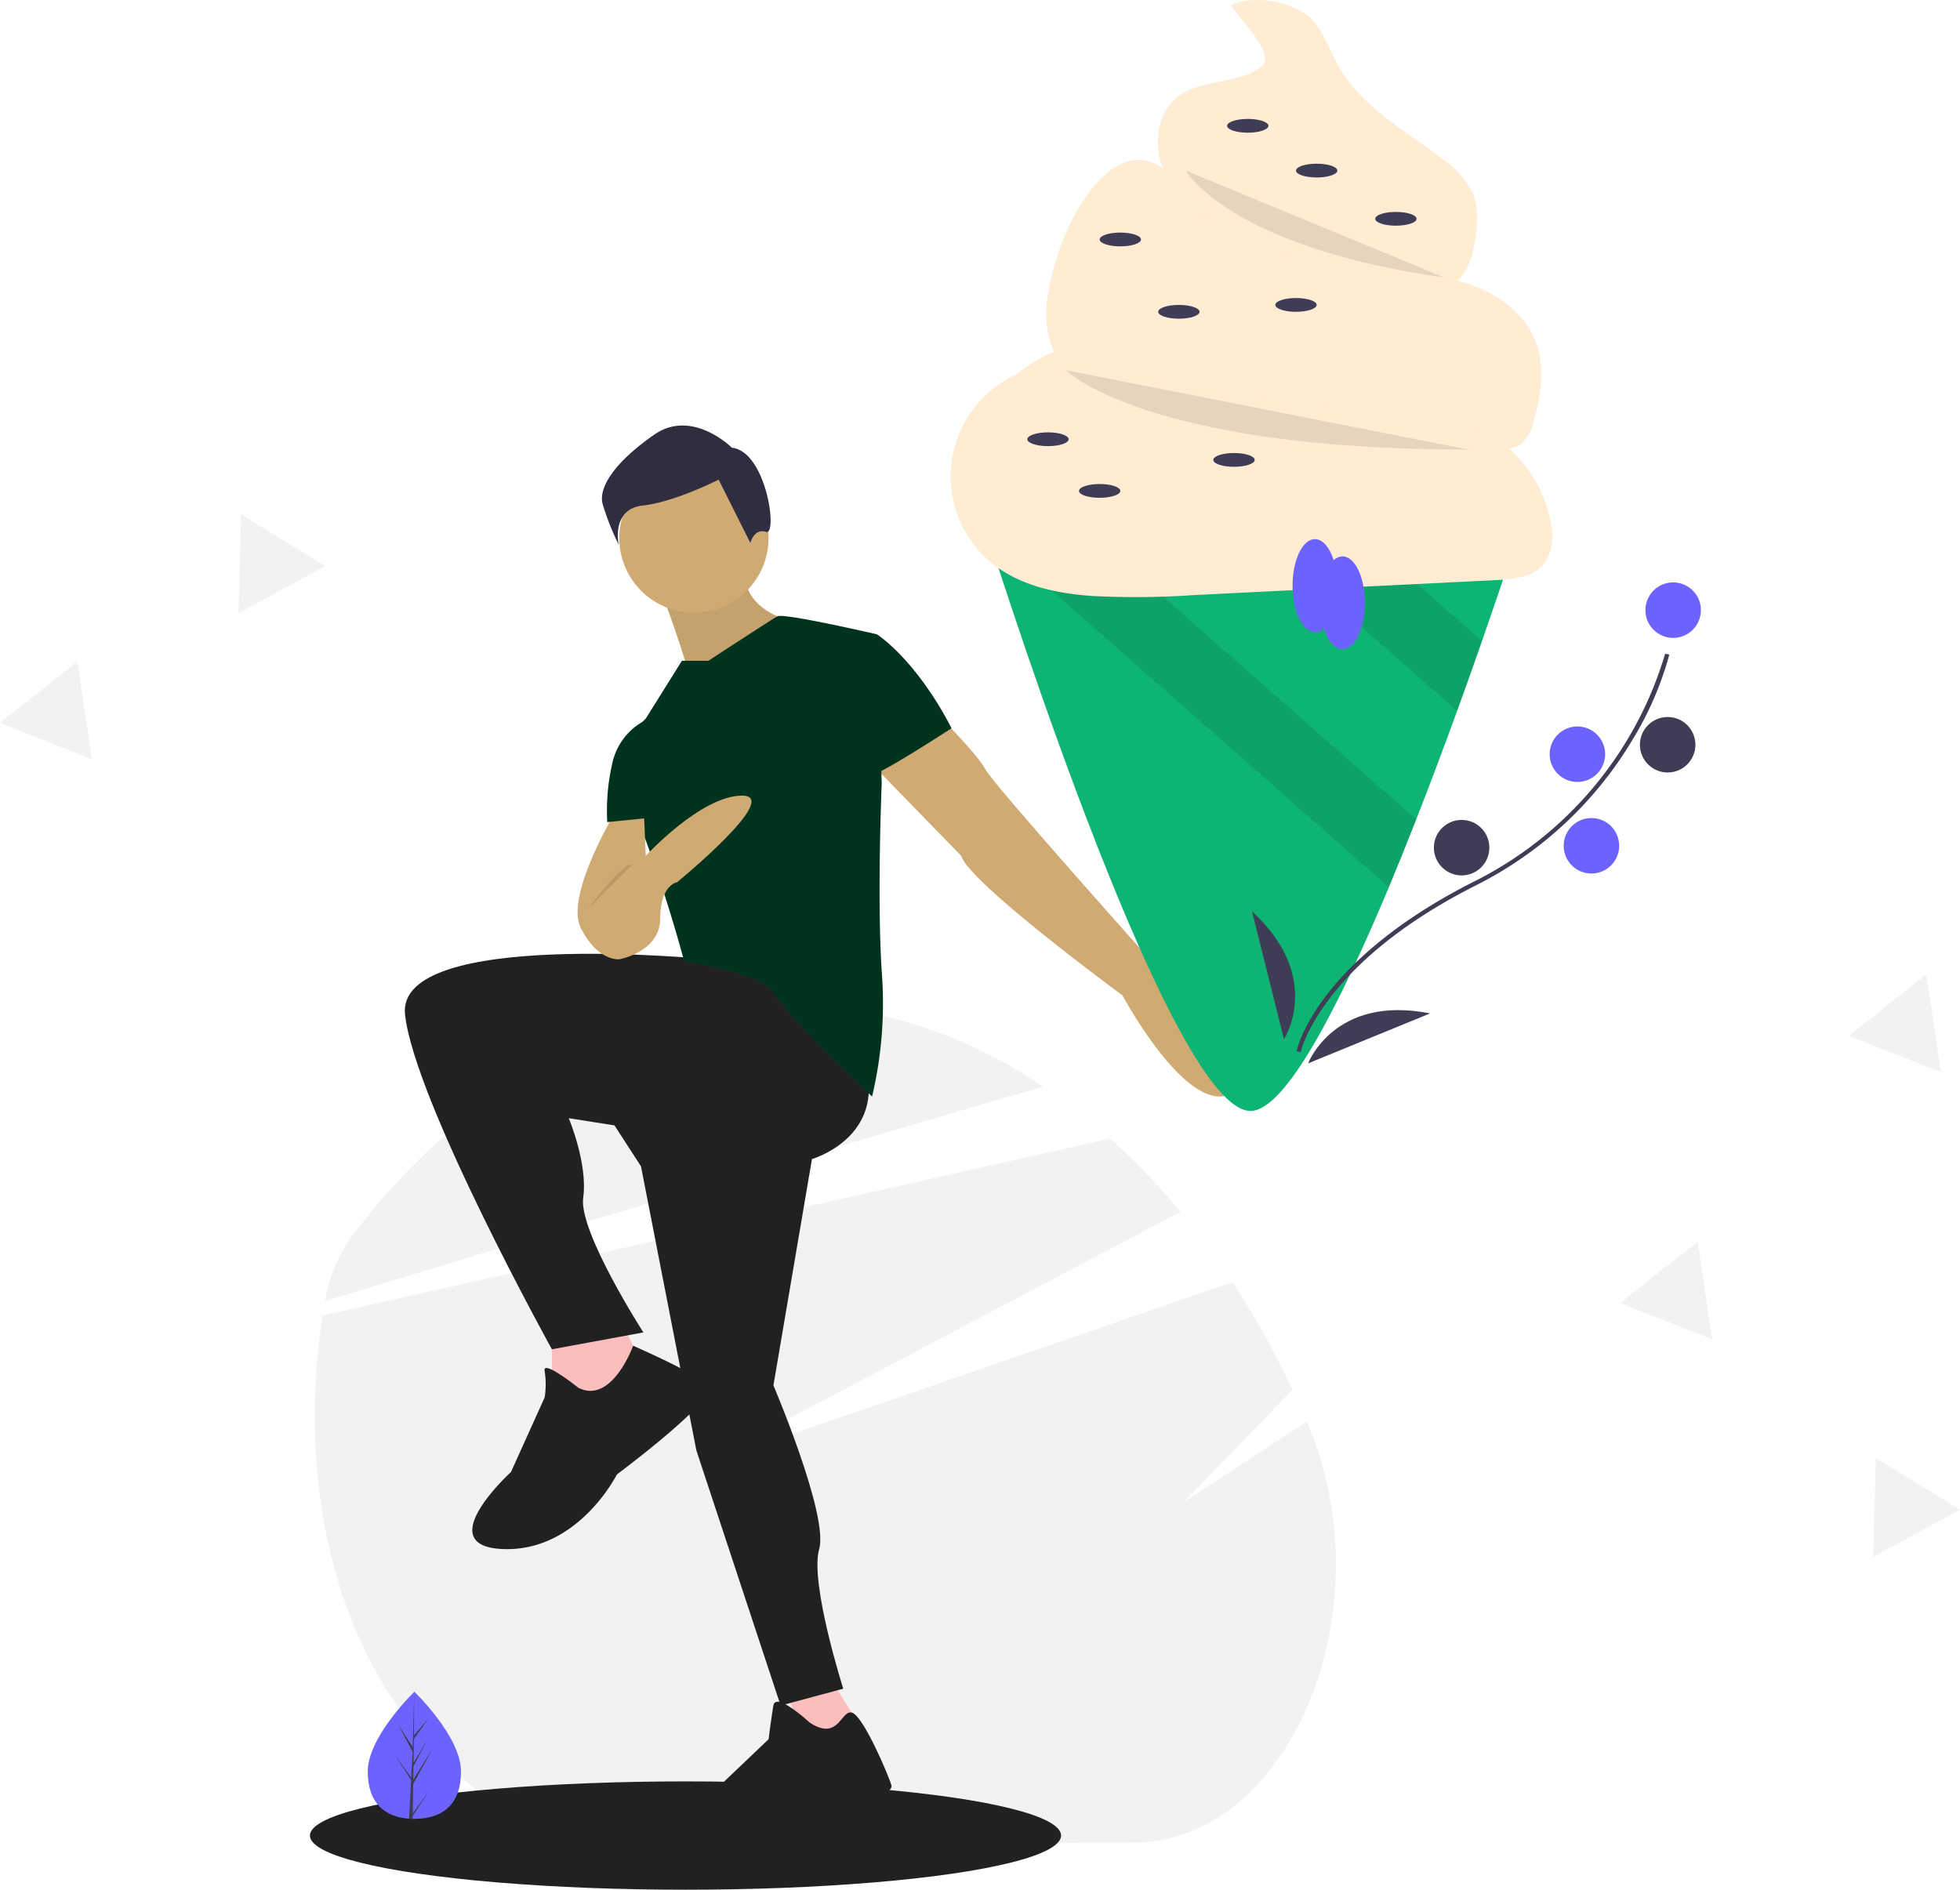 <svg xmlns="http://www.w3.org/2000/svg" width="247.231" height="238.393" viewBox="0 0 247.231 238.393"><defs><style>.a{fill:#c5a26d;}.b{fill:#f2f2f2;}.c{fill:#212121;}.d{fill:#fbbebe;}.e{fill:#cfaa72;}.f{fill:#00331e;}.g{opacity:0.1;}.h{fill:#2f2e41;}.i{fill:#6c63ff;}.j{fill:#3f3d56;}.k{fill:#0db473;}.l{fill:#ffecd2;}</style></defs><g transform="translate(0 0)"><path class="a" d="M467.178,297.126s3.948,10.629,3.644,11.54,12.451-7.592,12.451-7.592-5.466-1.215-5.466-6.074Z" transform="translate(-383.898 -222.874)"/><path class="b" d="M427.032,619.278l-69.609.231c-18.467-5.549-33.6-24.822-33.693-53.718a81.821,81.821,0,0,1,.983-13l56.067-12.6,43.252-9.716a86.024,86.024,0,0,1,8.885,9.238l-41.359,21.839-19.511,10.3,21.924-7.564,45.505-15.7a110.341,110.341,0,0,1,7.567,13.566l-13.73,14.19,15.532-10.168q.1.234.2.468C458.887,590.018,446.674,619.213,427.032,619.278Z" transform="translate(-284.013 -386.84)"/><path class="b" d="M418.548,484.628c-10.527,3.023-23.468,6.843-36.775,10.813-19.239,5.742-39.239,11.8-53.8,16.231l.01-.052a20.012,20.012,0,0,1,3.693-8.571c10.786-14.024,24.52-23.821,39.806-27.459h0a57.369,57.369,0,0,1,13.12-1.565A60.521,60.521,0,0,1,418.548,484.628Z" transform="translate(-286.969 -347.532)"/><ellipse class="c" cx="47.375" cy="6.833" rx="47.375" ry="6.833" transform="translate(39.093 224.728)"/><path class="d" d="M229.229,549.018v10.629l7.592.911,4.555-5.77-3.644-7.288Z" transform="translate(-159.615 -381.232)"/><path class="d" d="M324.229,695.107l3.948,10.629,7.288-2.43L330,694.5Z" transform="translate(-225.765 -483.59)"/><path class="c" d="M399.38,454.408s-39.479-3.948-38.264,6.985,18.525,42.212,18.525,42.212l11.54-2.126s-8.2-12.755-7.592-17.006-1.822-10.022-1.822-10.022l5.77.911,3.341,5.163,6.985,35.835,10.629,32.191,7.9-2.126s-4.252-13.362-3.037-17.614-5.77-20.651-5.77-20.651l4.859-28.546s9.414-2.733,6.681-12.147S399.38,454.408,399.38,454.408Z" transform="translate(-310.026 -333.389)"/><path class="c" d="M402.512,621.826s-4.555-3.644-4.252-2.126a10.9,10.9,0,0,1,0,3.341l-4.252,9.414s-10.325,9.414-.911,9.718,14.273-9.414,14.273-9.414,13.059-9.718,11.54-11.236-9.488-5.006-9.488-5.006S406.763,623.952,402.512,621.826Z" transform="translate(-329.558 -446.751)"/><path class="c" d="M492.55,767.024s-4.252-3.948-4.555-2.126-.607,4.252-.607,4.252l-6.377,6.074s-9.111,8.807-1.215,9.111a15.267,15.267,0,0,0,12.147-5.163s11.54-2.43,10.933-4.252-3.653-8.871-5.015-9.143S496.194,769.454,492.55,767.024Z" transform="translate(-390.442 -549.737)"/><circle class="e" cx="9.414" cy="9.414" r="9.414" transform="translate(78.117 58.46)"/><path class="e" d="M563.074,353s5.466,5.466,6.377,7.288,21.562,24.9,21.562,24.9,13.666,16.1,8.2,16.4-12.451-12.755-12.451-12.755-19.436-14.273-20.347-17.614l-11.236-11.54Z" transform="translate(-445.174 -263.261)"/><path class="f" d="M463.482,319.02h-3.341l-4.555,7.288s-4.555,3.948-1.215,12.147a180.975,180.975,0,0,1,6.074,18.525s9.718,1.215,11.54,4.252,12.147,12.755,12.147,12.755a51.032,51.032,0,0,0,1.215-15.792c-.607-9.414,0-23.687,0-23.687l-.607-18.829s-11.729-2.719-12.546-2.27S463.482,319.02,463.482,319.02Z" transform="translate(-374.129 -235.658)"/><path class="f" d="M542.178,321.911l4.555-.911s4.859,3.037,9.414,11.844c0,0-9.718,6.377-10.629,6.074S542.178,321.911,542.178,321.911Z" transform="translate(-436.122 -240.979)"/><path class="e" d="M438.114,389.215s-6.985,11.236-4.859,15.488,4.859,3.948,4.859,3.948,5.163-.911,5.163-5.163,2.126-4.555,2.126-4.555S458.764,388,453.6,388s-12.147,7.592-12.147,7.592l-.3-6.985Z" transform="translate(-359.997 -287.632)"/><path class="f" d="M451.14,355a7.992,7.992,0,0,0-5.466,6.074,26.519,26.519,0,0,0-.607,7.288l6.074-.607Z" transform="translate(-368.468 -264.653)"/><path class="g" d="M437.178,422.262s4.859-6.377,5.466-5.466Z" transform="translate(-363.009 -307.621)"/><path class="h" d="M459.357,237.06s-4.993-4.988-9.8-1.639-7.045,6.539-6.508,8.706a31.649,31.649,0,0,0,2.035,5.16s-1-4.491,3.041-4.931,9.566-3.266,9.566-3.266l4,7.983s.486-1.887,1.983-1.388S463.739,237.545,459.357,237.06Z" transform="translate(-367.043 -180.583)"/><path class="i" d="M357.468,770.325c0,4.428-2.632,5.974-5.88,5.974l-.225,0c-.15,0-.3-.01-.447-.02-2.931-.207-5.208-1.833-5.208-5.951,0-4.262,5.446-9.639,5.855-10.037h0l.024-.023S357.468,765.9,357.468,770.325Z" transform="translate(-299.318 -546.844)"/><path class="j" d="M358.947,775.623l2.15-3-2.156,3.335-.006.345c-.15,0-.3-.01-.447-.02l.232-4.43,0-.034,0-.006.022-.418-2.161-3.343,2.168,3.029.005.089.175-3.347-1.85-3.454,1.873,2.867.182-6.94v0l-.03,5.472,1.842-2.169-1.85,2.641-.049,3,1.72-2.876-1.727,3.317-.027,1.666,2.5-4-2.506,4.584Z" transform="translate(-306.89 -546.845)"/><path class="k" d="M669.83,277.166s-1.868,5.81-4.784,14.157c-.943,2.711-2,5.688-3.137,8.821-1.586,4.363-3.333,9.029-5.162,13.7-1.125,2.872-2.281,5.74-3.45,8.543-6.283,15.021-12.975,28.035-17.359,28.218-9.85.408-30.951-65.5-33.254-72.782-.135-.426-.2-.652-.2-.652Z" transform="translate(-478.111 -210.456)"/><path class="g" d="M741.481,291.322c-.943,2.711-2,5.688-3.137,8.821l-26.093-22.977H725.4Z" transform="translate(-554.546 -210.456)"/><path class="g" d="M656.747,313.839c-1.125,2.872-2.281,5.74-3.45,8.543l-50.613-44.564c-.135-.426-.2-.652-.2-.652H615.1Z" transform="translate(-478.111 -210.456)"/><path class="l" d="M687.043,65.837c-3.088,2.446-7.97,1.521-10.937,4.111-2.03,1.772-2.571,4.8-2.017,7.438a21.648,21.648,0,0,0,3.506,7.227,18.614,18.614,0,0,0,3.518,4.3,17.472,17.472,0,0,0,7.109,3.039,88.536,88.536,0,0,0,16.77,2.431c2.522.121,5.378,0,7.077-1.867a8.231,8.231,0,0,0,1.677-4.019c.453-2.254.706-4.682-.232-6.782a11.459,11.459,0,0,0-3.754-4.169c-4.708-3.6-10.254-6.586-13.128-11.772-1.142-2.061-1.847-4.45-3.578-6.049-2.257-2.085-7.278-2.937-9.935-1.544C683.529,59.118,688.893,64.37,687.043,65.837Z" transform="translate(-527.831 -57.5)"/><path class="l" d="M628.822,136.393c-.915,3.174-1.759,6.533-.988,9.746,1.016,4.236,4.73,7.408,8.8,8.95s8.517,1.722,12.869,1.885l22.791.851a27.52,27.52,0,0,1,8.475,1.209c2.219.812,4.856,2.148,6.705.678a5.255,5.255,0,0,0,1.513-2.775c.969-3.349,1.51-7.027.208-10.261-1.493-3.706-5.174-6.141-9-7.3s-7.869-1.277-11.84-1.717a71.369,71.369,0,0,1-11.905-2.357c-3.256-.938-6.554-2.176-8.962-4.56-1.3-1.289-2.289-2.861-3.517-4.222C636.946,118.721,630.552,130.395,628.822,136.393Z" transform="translate(-495.555 -103.749)"/><path class="l" d="M596.167,204.351a14.1,14.1,0,0,0-2.942,23.968c3.47,2.723,8.012,3.671,12.411,3.988a106.475,106.475,0,0,0,12.914-.116l38.066-1.885c2.231-.111,4.757-.367,6.119-2.138a6.327,6.327,0,0,0,.834-4.794,16.431,16.431,0,0,0-11.076-12.986,32.167,32.167,0,0,0-6.682-1.1l-16.318-1.527a38.5,38.5,0,0,1-6.538-.992c-6.453-1.754-12.219-6.875-18.863-6.117-4.507.514-8.218,3.67-11.493,6.81" transform="translate(-467.909 -157.123)"/><path class="g" d="M685.467,128.361s5.326,9.616,32.645,13.5" transform="translate(-535.896 -106.841)"/><path class="g" d="M635.707,211.293s9.9,10.011,50.742,10.011" transform="translate(-501.248 -164.588)"/><ellipse class="j" cx="2.607" cy="0.869" rx="2.607" ry="0.869" transform="translate(154.785 15.002)"/><ellipse class="j" cx="2.607" cy="0.869" rx="2.607" ry="0.869" transform="translate(163.475 20.651)"/><ellipse class="j" cx="2.607" cy="0.869" rx="2.607" ry="0.869" transform="translate(173.469 26.734)"/><ellipse class="j" cx="2.607" cy="0.869" rx="2.607" ry="0.869" transform="translate(138.708 29.341)"/><ellipse class="j" cx="2.607" cy="0.869" rx="2.607" ry="0.869" transform="translate(160.868 37.597)"/><ellipse class="j" cx="2.607" cy="0.869" rx="2.607" ry="0.869" transform="translate(129.583 54.543)"/><ellipse class="j" cx="2.607" cy="0.869" rx="2.607" ry="0.869" transform="translate(146.095 38.466)"/><ellipse class="j" cx="2.607" cy="0.869" rx="2.607" ry="0.869" transform="translate(136.101 61.061)"/><ellipse class="j" cx="2.607" cy="0.869" rx="2.607" ry="0.869" transform="translate(153.047 57.15)"/><ellipse class="i" cx="2.824" cy="5.866" rx="2.824" ry="5.866" transform="translate(163.041 68.013)"/><ellipse class="i" cx="2.824" cy="5.866" rx="2.824" ry="5.866" transform="translate(166.517 70.186)"/><path class="j" d="M731.486,379.2c.023-.116.609-2.89,3.673-6.937,2.811-3.713,8.341-9.238,18.719-14.473a47.07,47.07,0,0,0,24.1-28.738l.525.119a41.343,41.343,0,0,1-4.653,10.755,48.207,48.207,0,0,1-19.734,18.346c-19.629,9.9-22.085,20.927-22.107,21.037Z" transform="translate(-567.94 -246.583)"/><circle class="i" cx="3.5" cy="3.5" r="3.5" transform="translate(207.549 73.472)"/><circle class="j" cx="3.5" cy="3.5" r="3.5" transform="translate(206.856 90.453)"/><circle class="i" cx="3.5" cy="3.5" r="3.5" transform="translate(195.471 91.645)"/><circle class="i" cx="3.5" cy="3.5" r="3.5" transform="translate(197.24 103.199)"/><circle class="j" cx="3.5" cy="3.5" r="3.5" transform="translate(180.866 103.436)"/><path class="j" d="M736.3,483.83s3.291-8.7,15.384-6.3Z" transform="translate(-571.294 -349.684)"/><path class="j" d="M717.015,452.239s5.061-7.8-4.032-16.126Z" transform="translate(-555.056 -321.134)"/><path class="b" d="M779.588,417.1l-5.794-2.286L768,412.524l4.877-3.874,4.877-3.875.917,6.161Z" transform="translate(-534.769 -281.85)"/><path class="b" d="M11.588,287.1,5.794,284.81,0,282.524l4.877-3.874,4.877-3.875.917,6.161Z" transform="translate(0 -191.33)"/><path class="b" d="M684.588,528.1l-5.794-2.286L673,523.524l4.877-3.874,4.877-3.875.917,6.161Z" transform="translate(-468.619 -359.141)"/><path class="b" d="M789.009,612.2l-5.472,2.975-5.472,2.976.159-6.227.159-6.227,5.313,3.251Z" transform="translate(-541.778 -421.752)"/><path class="b" d="M110.009,220.2l-5.472,2.975-5.472,2.976.159-6.226.159-6.227,5.313,3.251Z" transform="translate(-68.98 -148.797)"/></g></svg>